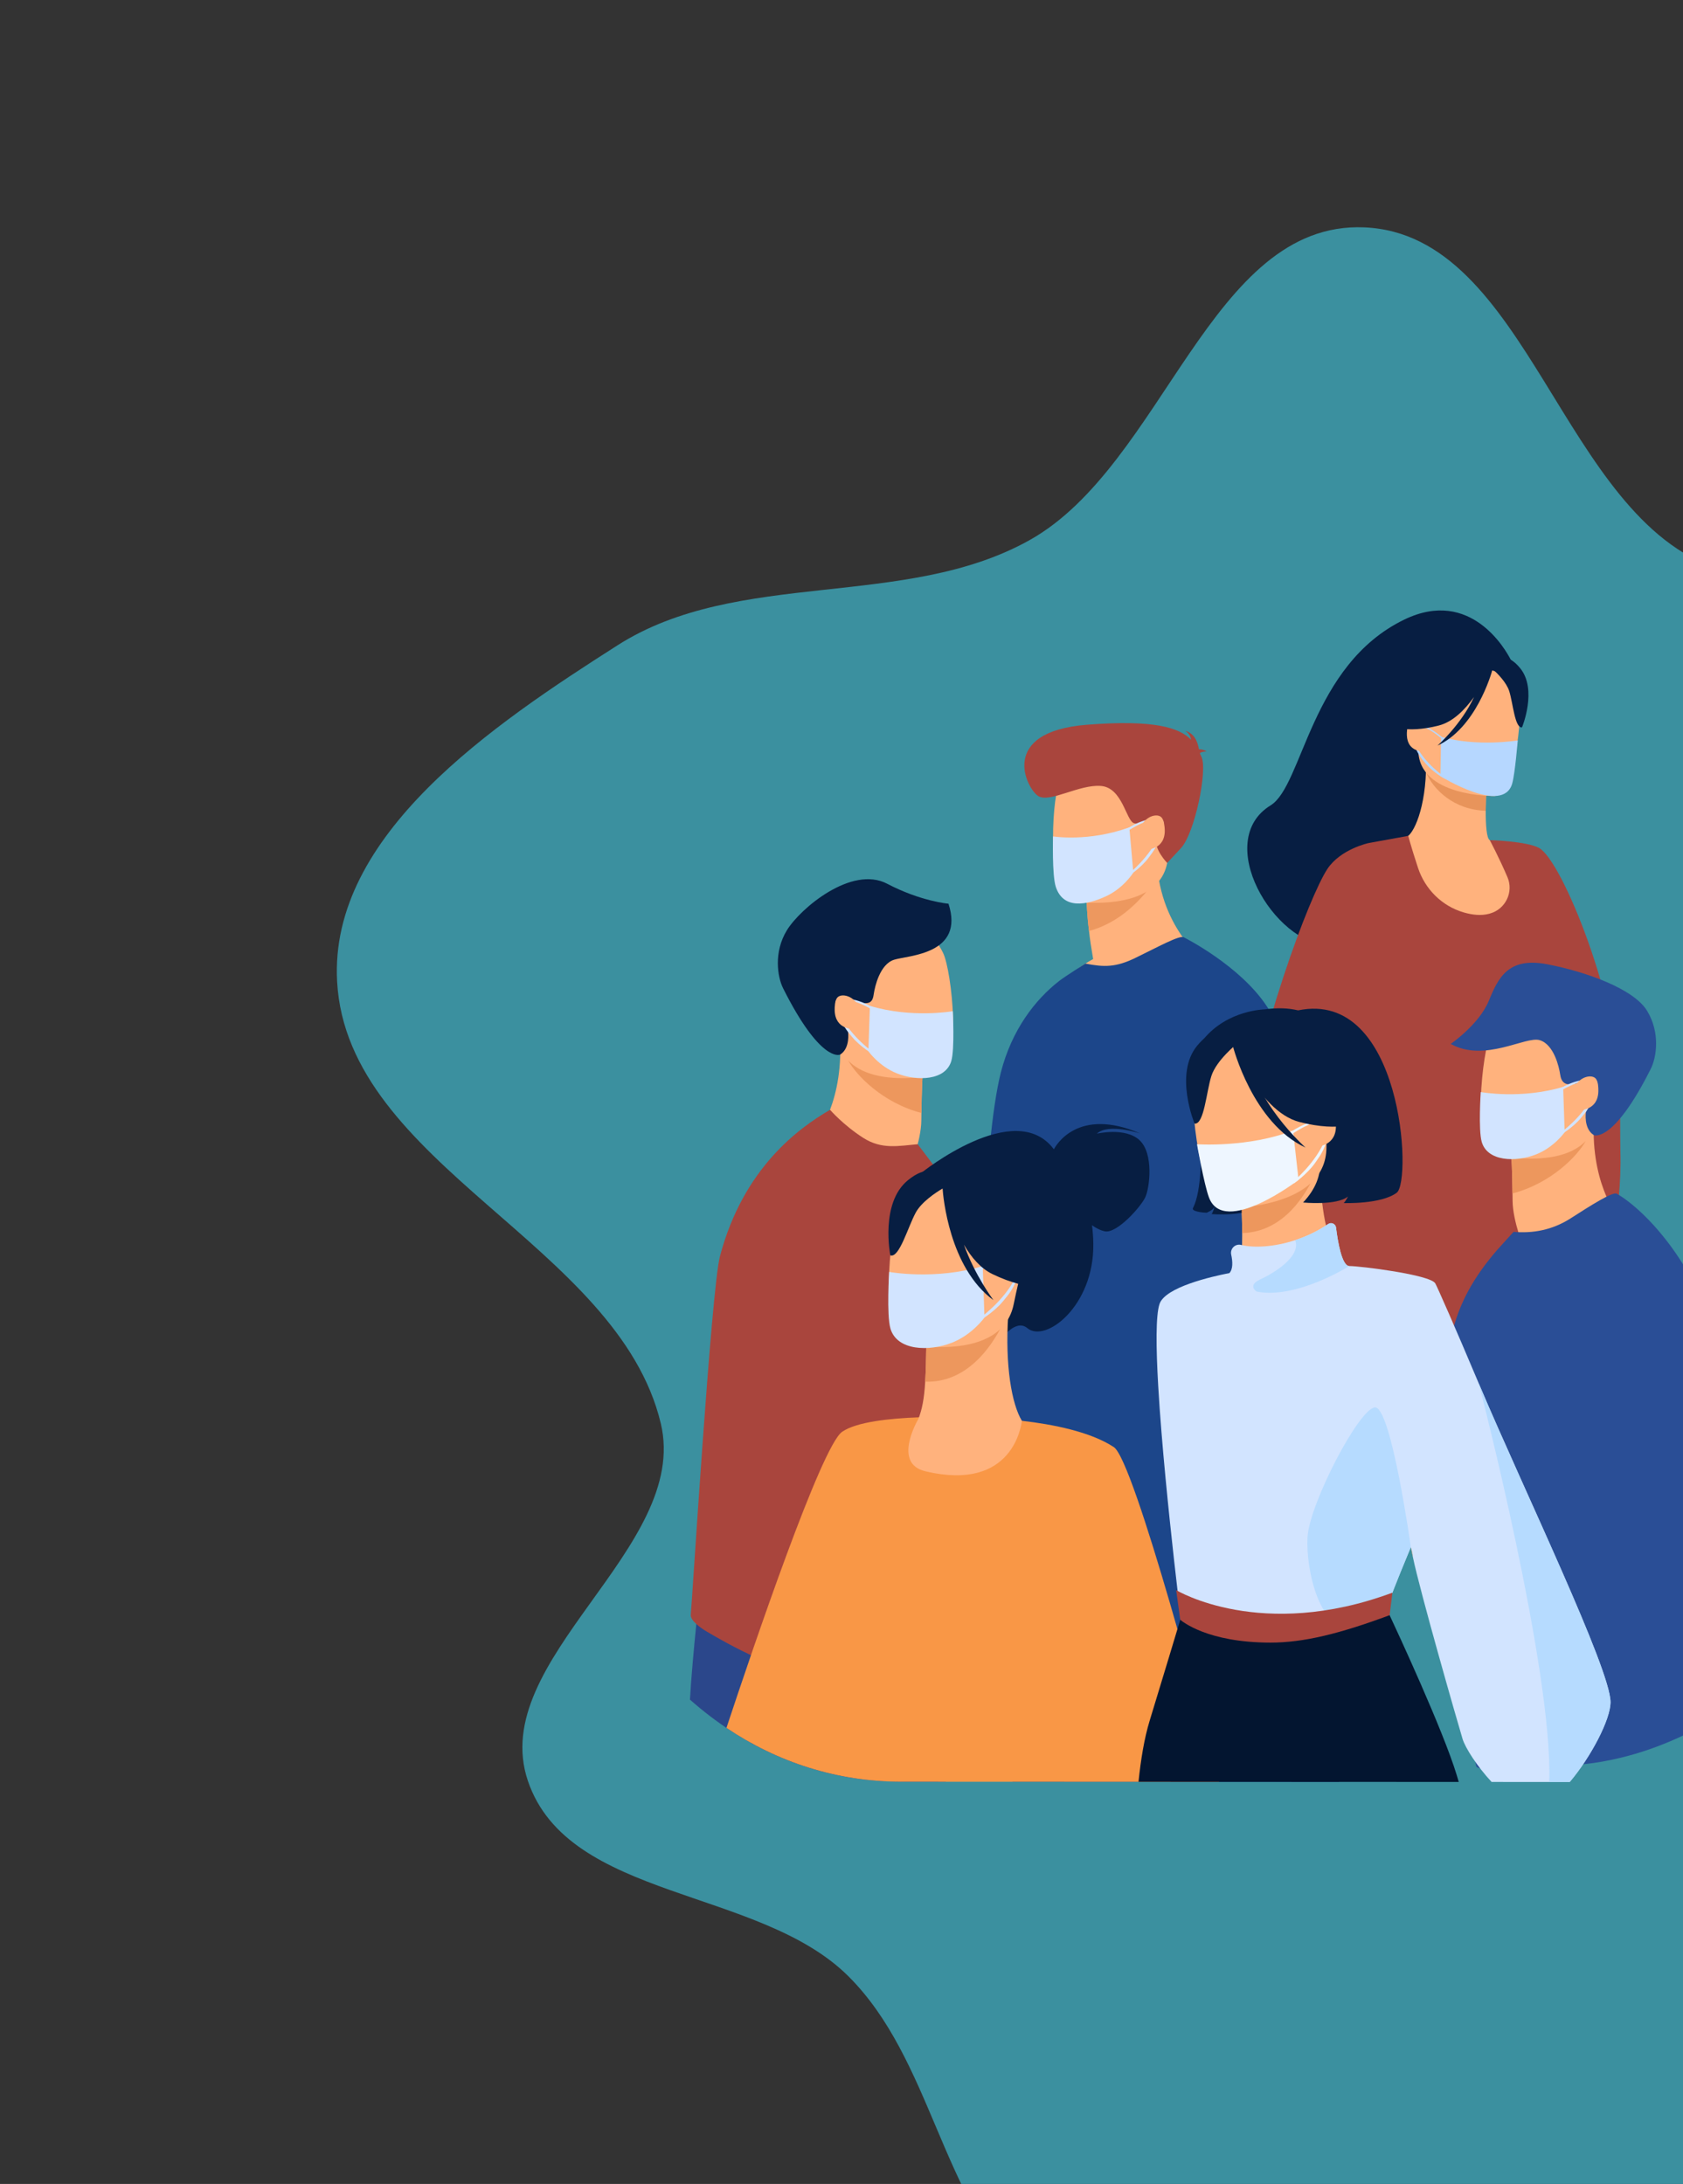 <svg width="783" height="1016" viewBox="0 0 783 1016" fill="none" xmlns="http://www.w3.org/2000/svg">
<rect x="0" y="0" width="783" height="1016" fill="#333333" stroke="none"/>
<path fill-rule="evenodd" clip-rule="evenodd" d="M799.364 264.672C869.754 287.776 950.171 199.794 1017.21 231.328C1077.96 259.904 1072.62 352.106 1107.38 409.561C1142.24 467.19 1234.8 506.21 1223.7 572.663C1210.34 652.655 1075.14 664.244 1051.88 741.937C1031.56 809.817 1122.7 873.586 1112.61 943.719C1103.22 1008.97 1062.31 1083.27 999.783 1104.09C928.836 1127.7 857.593 1045.16 783.274 1053.35C723.105 1059.97 688.772 1143.73 628.255 1145.01C569.887 1146.24 518.942 1100.36 476.952 1059.8C437.641 1021.82 433.457 958.112 394.801 919.466C353.252 877.93 264.501 884.158 245.604 828.515C226.424 772.037 321.276 720.204 307.425 662.186C287.534 578.863 161.587 542.243 156.843 456.704C153.049 388.29 229.585 337 287.348 300.167C343.426 264.408 420.969 283.755 479.005 251.273C541.509 216.29 563.128 102.779 634.676 105.772C711.54 108.986 726.272 240.681 799.364 264.672Z" fill="#3B909F"/>
<g clip-path="url(#clip0)">
<path d="M535.242 395.009C535.201 395.02 535.205 395.016 535.242 395.009V395.009Z" fill="#EBF3FA"/>
<path d="M623.065 828.958L516.92 828.916H515.54L471.01 828.902C469.749 812.816 468.463 796.603 467.233 781.157C463.864 738.813 460.9 702.21 459.884 689.656C459.639 686.649 459.506 685.022 459.506 685.022L504.033 682.306L577.904 661.691C577.904 661.691 578.489 666.686 579.291 674.07C580.787 687.851 583.032 709.962 583.603 723.466C584.479 744.2 603.196 803.5 619.124 823.26C620.465 824.924 621.779 826.831 623.065 828.958Z" fill="#1C468A"/>
<path d="M559.968 446.543C559.968 446.543 516.65 467.456 491.674 459.696C491.674 459.696 497.822 451.937 508.579 446.164C507.714 441.149 507.041 436.796 506.66 433.106C505.602 424.589 505.602 419.763 505.602 419.763L522.315 406.61L538.162 394.024C536.915 429.415 559.968 446.543 559.968 446.543Z" fill="#FFB27D"/>
<path d="M538.453 407.557C538.453 407.557 527.502 427.523 506.659 433.106C505.602 424.59 505.602 419.764 505.602 419.764L522.314 406.61L538.453 407.557Z" fill="#ED985F"/>
<path d="M497.983 419.185C497.983 419.185 539.308 425.949 543.186 400.53C547.064 375.113 555.012 358.865 528.792 353.475C502.572 348.081 495.951 357.018 492.564 365.195C489.173 373.368 487.334 416.77 497.983 419.185Z" fill="#FFB27D"/>
<path d="M558.208 350.433C558.583 350.001 559.448 349.654 561.374 349.549C561.374 349.549 559.837 348.586 557.777 348.536C557.374 345.859 555.948 341.117 551.342 339.964C551.342 339.964 553.818 341.285 554.141 344.135C548.802 338.65 537.365 334.658 505.694 337.16C463.956 340.458 477.712 367.192 483.114 370.381C488.519 373.567 502.118 364.83 512.185 365.629C522.253 366.428 523.836 381.716 527.584 382.981C529.707 383.696 531.333 382.385 535.953 380.296C540.574 378.208 539.337 384.926 538.002 389.91C536.668 394.89 543.019 401.461 543.019 401.461C543.019 401.461 543.019 401.461 549.436 394.547C555.854 387.632 561.9 358.35 558.982 352.108C558.726 351.551 558.47 350.993 558.208 350.433Z" fill="#A9453D"/>
<path d="M631.783 615.309C631.367 605.342 608.825 497.684 589.38 468.142C576.842 449.097 550.815 436.081 550.815 436.081C549.088 434.756 538.229 440.802 528.238 445.624C519.113 450.068 513.617 449.97 504.971 448.27C504.971 448.27 495.604 454.144 492.704 456.408C481.529 465.135 470.701 479.123 465.615 498.994C461.39 515.835 458.889 546.305 457.544 577.91C456.872 592.294 456.392 606.681 456.199 620.398V620.871C456.104 622.291 456.104 623.71 456.104 625.126C455.624 660.233 456.104 688.148 456.777 688.621C457.544 689.287 458.409 689.662 459.369 689.662C468.782 689.47 496.161 694.678 519.309 692.312C538.905 690.419 556.196 684.745 574.73 676.604C577.231 675.472 582.896 672.447 582.801 669.791C582.706 666.766 582.416 662.504 582.034 657.019C581.813 653.911 581.561 650.434 581.312 646.621C580.307 631.249 579.287 610.448 579.886 586.809C588.224 598.925 594.441 607.589 595.068 608.934C597.233 613.582 593.818 685.898 593.818 685.898C598.232 694.537 615.34 695.666 615.34 695.666C615.34 695.666 632.2 625.28 631.783 615.309Z" fill="#1C468A"/>
<path d="M489.919 389.107C489.919 389.107 506.337 391.816 525.411 384.901L527.268 405.944C527.268 405.944 522.742 413.206 514.538 416.966C505.321 421.193 494.644 423.089 491.197 412.571C489.386 407.048 489.919 389.107 489.919 389.107Z" fill="#D2E4FF"/>
<path d="M525.177 407.423L524.924 406.641C525.117 406.578 534.989 398.633 539.013 388.964C540.099 386.356 541.203 382.214 539.865 381.793C533.409 379.764 523.341 387.818 524.473 386.542L524.644 385.343C525.184 385.052 533.864 379.245 540.649 381.379C542.208 381.87 540.923 386.822 539.739 389.661C537.98 393.884 537.353 395.065 534.439 398.952C530.806 403.799 525.226 407.409 525.177 407.423Z" fill="#D2E4FF"/>
<path d="M530.025 387.755C530.725 380.356 537.938 377.892 540.302 380.184C541.578 381.422 541.84 384.67 541.889 385.992C542.212 395.241 533.591 395.206 533.591 395.206C533.591 395.206 529.783 390.303 530.025 387.755Z" fill="#FFB27D"/>
<path d="M702.842 306.872C700.659 302.585 684.332 273.23 653.337 288.234C609.606 309.402 606.19 365.411 591.131 374.671C564.329 391.15 592.399 439.039 618.811 440.167C645.224 441.296 672.558 400.588 672.558 400.588L688.9 350.705L701.714 349.805L704.281 341.52C712.296 321.658 708.012 312.02 702.842 306.872Z" fill="#071E42"/>
<path d="M721.072 568.42C704.296 568.227 658.648 567.354 647.677 563.695C634.162 559.181 631.062 545.947 631.062 544.538C631.062 544.233 632.169 538.023 633.924 528.406C637.43 521.036 639.178 516.599 639.287 511.909C639.346 509.617 639.007 507.269 638.299 504.497C636.845 498.844 633.84 491.414 629.387 479.101C627.815 474.773 626.743 470.322 626.077 465.825C620.816 430.407 641.291 392.124 654.01 389.52C657.548 388.581 663.545 375.789 663.472 355.185L665.069 355.496L691.853 360.803C691.853 360.803 691.243 369.239 691.226 377.18C691.208 383.797 691.604 390.078 693.111 390.87C695.037 391.038 696.176 391.157 696.176 391.157C696.176 391.157 696.2 391.192 696.253 391.259C701.353 391.588 714.896 392.797 716.686 396.456L711.736 411.499L710.3 415.876C714.094 424.025 717.625 433.456 719.373 442.978C719.863 445.673 720.21 448.368 720.385 451.057C720.536 453.345 720.546 455.529 720.445 457.638C719.373 482.189 703.931 497.028 720.539 550.135C722.921 557.755 722.904 563.765 721.072 568.42Z" fill="#FFB27D"/>
<path d="M691.857 360.799C691.857 360.799 691.248 369.235 691.23 377.18C676.241 376.756 666.818 367.139 663.57 359.559L691.857 360.799Z" fill="#E8945B"/>
<path d="M695.33 370.314C695.33 370.314 659.863 370.9 659.842 348.795C659.817 326.691 655.225 311.883 677.868 310.573C700.511 309.265 704.922 317.694 706.722 325.068C708.519 332.446 704.557 369.592 695.33 370.314Z" fill="#FFB27D"/>
<path d="M723.492 669.696C723.492 669.696 755.558 592.118 753.87 535.776C753.681 529.422 754.007 512.61 753.183 505.699C753.246 466.652 726.935 400.448 716.016 394.462C710.338 391.35 693.012 390.789 693.114 390.869C693.114 390.869 697.352 398.776 701.321 408.043C704.288 414.968 700.467 422.924 693.219 424.974C693.072 425.016 692.925 425.055 692.774 425.097C689.117 426.085 685.008 425.654 680.899 424.448C670.856 421.501 662.977 413.661 659.706 403.714C656.248 393.207 655.187 388.844 655.187 388.844L636.747 392.198V392.201C636.747 392.198 636.743 392.198 636.743 392.194C636.743 392.194 623.712 394.963 617.547 404.251C609.371 416.566 585.288 479.7 575.588 541.24C572.912 558.235 723.492 669.696 723.492 669.696Z" fill="#A9453D"/>
<path d="M706.113 344.457C706.113 344.457 687.326 347.576 670.438 342.774L670.123 361.052C670.123 361.052 699.447 379.43 703.566 364.413C704.897 359.562 706.113 344.457 706.113 344.457Z" fill="#B6D7FF"/>
<path d="M672.018 362.201L672.19 361.511C672.018 361.469 663.012 355.216 658.949 347.113C657.852 344.93 656.157 338.32 657.285 337.875C662.732 335.726 672.404 345.165 671.349 344.131L671.129 343.107C670.645 342.89 663.016 335.614 657.288 337.871C655.975 338.39 657.169 345.378 658.364 347.758C660.14 351.294 660.753 352.276 663.509 355.454C666.935 359.418 671.973 362.191 672.018 362.201Z" fill="#B6D7FF"/>
<path d="M664.88 342.834C663.822 336.491 657.447 334.805 655.545 336.932C654.522 338.078 654.49 340.9 654.532 342.042C654.82 350.047 662.26 349.486 662.26 349.486C662.26 349.486 665.245 345.021 664.88 342.834Z" fill="#FFB27D"/>
<path d="M707.195 310.79C701.306 303.651 696.963 305.862 694.763 308.049C695.393 306.581 695.726 305.697 695.726 305.697C687.897 292.506 661.337 310.678 661.337 310.678C658.801 327.626 646.586 337.338 646.586 337.338C646.586 337.338 653.494 341.607 669.422 337.51C675.899 335.842 681.462 330.269 685.777 324.244C679.92 336.981 668.77 346.874 668.77 346.874C686.573 338.642 693.719 313.87 694.43 311.252C696.595 313.197 700.861 317.424 702.165 321.563C703.934 327.192 704.729 338.779 708.102 338.386C708.102 338.386 715.416 320.761 707.195 310.79Z" fill="#071E42"/>
<path d="M753.87 567.686C753.87 567.686 734.211 591.021 709.178 581.257C709.178 581.257 703.794 568.226 703.717 558.619C703.707 557.438 703.693 556.292 703.675 555.202C703.542 544.387 703.178 538.317 703.178 538.317C703.178 538.317 703.185 538.313 703.202 538.31C704.341 537.833 741.473 522.584 741.441 523.849C740.803 553.106 753.87 567.686 753.87 567.686Z" fill="#FFB27D"/>
<path d="M737.71 530.827C734.13 537.469 721.845 550.457 703.671 555.203C703.538 544.387 703.174 538.317 703.174 538.317C703.174 538.317 703.181 538.313 703.198 538.31C704.228 538.036 738.775 528.872 737.71 530.827Z" fill="#ED975D"/>
<path d="M695.402 537.192C695.402 537.192 737.158 547.012 742.871 520.902C748.584 494.792 757.822 478.474 731.402 471.1C704.982 463.726 697.605 472.551 693.58 480.801C689.555 489.054 684.686 533.964 695.402 537.192Z" fill="#FFB27D"/>
<path d="M741.442 528.017C742.013 528.381 750.998 531.143 768.012 497.231C770.685 491.907 772.503 480.391 766.274 470.213C760.05 460.039 737.97 452.037 719.628 448.554C701.287 445.074 696.883 455.398 692.564 465.776C688.031 476.669 674.934 485.641 674.934 485.641C690.75 494.48 709.802 481.838 716.402 483.916C723.002 485.995 725.335 496.404 725.829 499.737C726.323 503.073 727.86 507.079 737.735 502.274C745.666 498.416 739.137 514.632 737.809 517.453C737.809 517.453 736.681 524.967 741.442 528.017Z" fill="#2A4E96"/>
<path d="M672.88 664.095C673.132 677.932 673.934 693.486 675.017 709.282C675.083 710.218 675.15 711.157 675.216 712.093C675.91 721.878 676.663 731.688 677.525 741.255C677.872 745.09 678.24 748.882 678.625 752.607L678.684 753.108C678.712 754.503 678.884 756.014 679.038 757.395C682.562 793.224 686.254 821.528 686.941 821.962C687.761 822.509 688.682 822.779 689.691 822.663C699.082 821.482 727.099 823.613 750.041 818.622C769.398 814.536 786.066 806.794 803.728 796.35C806.071 794.962 811.417 791.289 810.982 788.548C810.555 785.531 800.134 632.241 795.902 616.988C788.038 588.652 766.715 563.814 752.216 555.326C750.321 554.264 740.127 560.755 730.764 566.765C722.118 572.313 713.014 573.845 704.162 573.07L696.371 581.692C686.938 592.665 676.887 607.277 674.145 628.046C673.938 629.581 673.763 631.21 673.616 632.942C672.848 641.395 672.666 652.106 672.88 664.095Z" fill="#2A4E96"/>
<path d="M688.906 508.05C688.906 508.05 707.812 511.482 727.236 505.618L727.944 526.731C727.944 526.731 723.029 533.737 714.632 537.045C705.199 540.764 692.031 540.385 689.365 531.245C687.733 525.665 688.906 508.05 688.906 508.05Z" fill="#D2E4FF"/>
<path d="M725.773 528.094L725.562 527.298C725.759 527.246 736.047 519.854 740.594 510.412C741.82 507.868 743.148 503.792 741.834 503.298C735.501 500.918 725.009 508.411 726.207 507.199L726.445 506.014C727.002 505.751 735.984 500.428 742.643 502.93C744.17 503.505 742.619 508.38 741.284 511.148C739.298 515.27 738.608 516.413 735.483 520.138C731.591 524.782 725.825 528.083 725.773 528.094Z" fill="#D2E4FF"/>
<path d="M731.685 508.719C732.788 501.37 740.123 499.302 742.362 501.724C743.567 503.027 743.654 506.287 743.626 507.608C743.444 516.86 734.837 516.356 734.837 516.356C734.837 516.356 731.306 511.253 731.685 508.719Z" fill="#FFB27D"/>
<path d="M378.492 530.253C378.492 530.253 398.151 553.587 423.184 543.827C423.184 543.827 428.568 530.796 428.645 521.19C428.652 520.009 428.669 518.863 428.687 517.773C428.82 506.957 429.184 500.887 429.184 500.887C429.184 500.887 429.177 500.883 429.16 500.88C428.021 500.403 390.889 485.154 390.921 486.419C391.562 515.673 378.492 530.253 378.492 530.253Z" fill="#FFB27D"/>
<path d="M394.651 493.394C398.231 500.035 410.516 513.024 428.686 517.769C428.819 506.953 429.184 500.883 429.184 500.883C429.184 500.883 429.177 500.88 429.159 500.876C428.133 500.603 393.586 491.438 394.651 493.394Z" fill="#ED975D"/>
<path d="M436.963 499.758C436.963 499.758 395.208 509.579 389.494 483.468C383.781 457.358 374.543 441.04 400.963 433.666C427.383 426.292 434.76 435.117 438.785 443.367C442.81 451.621 447.676 496.53 436.963 499.758Z" fill="#FFB27D"/>
<path d="M390.921 490.583C390.35 490.948 381.365 493.709 364.351 459.797C361.678 454.474 359.86 442.957 366.085 432.783C372.309 422.609 396.189 402.46 412.731 411.124C428.462 419.367 441.283 420.418 441.283 420.418C448.899 444.075 422.556 444.405 415.957 446.486C409.357 448.565 407.024 458.974 406.53 462.307C406.036 465.643 405.273 468.416 396.974 465.437C388.675 462.458 393.222 477.202 394.55 480.023C394.553 480.023 395.681 487.534 390.921 490.583Z" fill="#071E42"/>
<path d="M445.863 755.047C445.863 755.047 444.932 766.693 443.457 785.243C442.501 797.303 441.313 812.289 440.01 828.888C417.762 828.881 412.42 829.116 401.722 827.812C388.306 826.182 375.516 822.702 363.49 817.645C358.635 815.601 353.903 813.302 349.303 810.758C348.361 794.153 347.552 779.629 346.956 768.831C346.266 756.358 345.863 748.857 345.863 748.857L401.001 752.271L445.863 755.047Z" fill="#2B478B"/>
<path d="M429.52 760.353C429.52 760.353 425.841 769.585 419.655 784.68C414.951 796.161 408.796 811.035 401.72 827.816C373.429 824.378 345.444 812.363 321 790.683C321.564 780.509 322.797 767.054 323.953 755.506C325.305 742.041 326.563 731.173 326.563 731.173L400.998 752.268L429.52 760.353Z" fill="#2B478B"/>
<path d="M459.481 626.665C459.229 640.502 458.426 656.056 457.344 671.852C457.278 672.787 457.211 673.727 457.144 674.662C456.451 684.448 455.701 694.257 454.836 703.825C454.489 707.66 454.121 711.452 453.736 715.177L453.676 715.678C453.648 717.073 453.477 718.584 453.323 719.965C449.799 755.794 446.106 784.098 445.42 784.532C444.6 785.079 443.679 785.352 442.67 785.233C433.278 784.052 405.261 786.183 382.32 781.192C362.963 777.106 346.295 769.364 328.633 758.92C326.29 757.532 320.944 753.859 321.378 751.118C321.806 748.101 330.896 599.714 334.953 584.416C345.854 543.277 371.671 524.776 386.17 516.287C386.17 516.287 392.234 523.325 401.594 529.335C410.239 534.88 418.096 533.071 426.949 532.297L435.99 544.262C445.423 555.235 455.473 569.846 458.216 590.615C458.423 592.151 458.598 593.78 458.749 595.512C459.512 603.961 459.695 614.672 459.481 626.665Z" fill="#A9453D"/>
<path d="M443.275 470.428C443.275 470.428 424.142 473.803 404.717 467.939L404.01 489.052C404.01 489.052 408.924 496.054 417.321 499.366C426.755 503.085 439.923 502.706 442.588 493.566C444.221 487.983 443.275 470.428 443.275 470.428Z" fill="#D2E4FF"/>
<path d="M406.179 490.414L406.389 489.619C406.193 489.566 395.904 482.175 391.357 472.733C390.131 470.188 388.804 466.112 390.117 465.618C396.451 463.238 406.942 470.732 405.744 469.519L405.506 468.334C404.949 468.072 395.967 462.748 389.308 465.25C387.781 465.825 389.333 470.7 390.667 473.469C392.654 477.59 393.344 478.733 396.468 482.458C400.36 487.099 406.13 490.4 406.179 490.414Z" fill="#D2E4FF"/>
<path d="M400.266 471.037C399.163 463.688 391.827 461.62 389.589 464.042C388.384 465.346 388.296 468.605 388.324 469.926C388.506 479.179 397.113 478.674 397.113 478.674C397.113 478.674 400.648 473.571 400.266 471.037Z" fill="#FFB27D"/>
<path d="M490.307 534.676C491.193 532.959 501.411 514.78 530.521 527.309C530.521 527.309 515.641 522.343 510.288 527.394C510.288 527.394 523.487 524.264 530.139 530.411C536.792 536.558 534.925 552.414 532.851 556.942C530.774 561.467 519.592 573.94 514.054 572.832C511.955 572.415 509.85 571.269 508.046 570.008C508.393 572.689 508.617 575.573 508.656 578.696C509.023 607.564 486.422 624.948 477.938 617.847C472.498 613.295 465.747 623.062 465.747 623.062L428.465 545.779C428.465 545.779 472.221 510.375 490.307 534.676Z" fill="#071E42"/>
<path d="M419.314 828.878C389.28 828.878 361.557 819.716 337.975 803.833C350.417 766.255 382.133 672.742 391.805 666.076C398.475 661.478 413.923 659.841 427.55 659.347C440.844 658.867 452.404 659.469 452.404 659.469C452.404 659.469 462.314 659.487 474.97 660.917H474.974C475.114 660.934 475.254 660.952 475.397 660.966C475.422 660.966 475.443 660.969 475.46 660.973C489.728 662.61 507.334 666.041 518.204 673.215C527.785 679.538 561.641 807.72 567.187 828.93L419.314 828.878Z" fill="#F99746"/>
<path d="M475.398 660.931C470.777 653.322 467.502 635.525 469.061 611.767L466.115 616.743L430.941 621.471C430.941 621.471 431.053 632.466 430.437 642.769C429.957 650.827 428.99 655.646 427.259 660.125C427.13 660.135 427.126 660.146 427.238 660.16C426.702 661.071 415.297 680.813 430.437 684.43C471.548 694.261 475.24 662.526 475.394 660.991C475.524 660.977 475.531 660.956 475.398 660.931Z" fill="#FFB27D"/>
<path d="M430.938 621.471C430.938 621.471 431.051 632.462 430.438 642.769C449.914 643.428 461.292 626.318 466.116 616.743L430.938 621.471Z" fill="#ED975D"/>
<path d="M420.939 625.032C420.939 625.032 465.995 634.79 471.635 606.622C477.275 578.455 486.89 560.745 458.362 553.326C429.833 545.906 422.074 555.53 417.906 564.474C413.741 573.415 409.365 621.769 420.939 625.032Z" fill="#FFB27D"/>
<path d="M413.674 591.713C413.674 591.713 435.186 595.652 457.206 589L458.008 612.934C458.008 612.934 452.435 620.876 442.913 624.626C432.219 628.842 417.289 628.411 414.266 618.051C412.42 611.728 413.674 591.713 413.674 591.713Z" fill="#D2E4FF"/>
<path d="M455.553 614.486L455.314 613.586C455.539 613.526 467.204 605.143 472.357 594.443C473.747 591.558 475.254 586.936 473.765 586.375C466.584 583.676 454.687 592.172 456.047 590.798L456.316 589.452C456.947 589.154 467.13 583.115 474.683 585.954C476.417 586.606 474.655 592.133 473.141 595.273C470.892 599.945 470.108 601.242 466.566 605.465C462.149 610.729 455.609 614.472 455.553 614.486Z" fill="#D2E4FF"/>
<path d="M422.372 549.077C431.046 541.998 435.957 544.91 438.409 548.047C465.823 539.38 477.744 562.647 477.744 562.647C476.742 583.466 489.006 597.947 489.006 597.947C489.006 597.947 479.751 601.396 461.732 592.725C456.229 590.075 451.867 584.917 448.462 579.036C453.584 593.458 462.194 604.834 462.194 604.834C441.597 589.82 438.77 556.43 438.528 552.911C435.274 554.839 428.762 559.143 426.054 564.091C422.372 570.817 418.417 585.383 414.214 584.023C414.214 584.019 409.362 559.696 422.372 549.077Z" fill="#071E42"/>
<path d="M577.086 552.148C577.086 552.498 578.193 567.183 577.846 579.253C577.787 581.388 577.678 583.417 577.51 585.215H622.327C620.365 581.847 618.393 576.737 616.901 570.116C616.186 566.955 615.584 563.447 615.146 559.62C614.624 555.106 614.326 550.146 614.347 544.784L577.086 552.148Z" fill="#FFB27D"/>
<path d="M603.932 470.035C599.498 468.97 594.331 468.718 588.319 469.58C588.319 469.58 571.12 469.829 559.966 483.423C553.808 490.931 563.609 545.184 555.006 562.031C554.239 563.531 559.318 564.158 561.402 564.158C561.402 564.158 564.447 562.998 565.046 561.313C565.046 561.313 564.447 563.955 563.665 564.796C563.665 564.796 580.403 566.38 588.761 560.061C593.304 556.623 598.282 548.559 601.494 540.34L614.151 541.23C614.287 546.677 612.336 552.908 606.251 559.42C606.251 559.42 621.868 560.952 627.154 556.627C627.154 556.627 626.113 558.737 625.15 559.683C625.15 559.683 642.609 560.31 649.815 554.864C657.017 549.411 652.386 460.043 603.932 470.035Z" fill="#071E42"/>
<path d="M577.086 552.148C577.086 552.148 577.885 563.22 577.909 573.653C597.589 573.099 607.989 555.138 612.253 545.181L577.086 552.148Z" fill="#ED975D"/>
<path d="M570.513 562.024C570.513 562.024 617.072 562.791 617.107 533.776C617.138 504.76 623.17 485.316 593.444 483.599C563.717 481.881 557.93 492.946 555.566 502.629C553.198 512.313 558.4 561.078 570.513 562.024Z" fill="#FFB27D"/>
<path d="M575.395 485.653C575.395 485.653 565.874 493.254 563.555 500.642C561.232 508.03 560.188 523.241 555.757 522.726C555.757 522.726 546.152 499.587 556.948 486.497C568.392 472.615 575.395 485.653 575.395 485.653Z" fill="#071E42"/>
<path d="M678.673 828.98L646.218 828.966L623.063 828.955L540.914 828.924L529.68 828.92C530.748 818.557 532.384 808.617 534.854 800.532C542.364 775.922 546.837 761.065 548.554 755.346C548.782 754.585 548.96 753.986 549.093 753.548V753.544C549.272 752.941 549.363 752.643 549.363 752.643C549.363 752.643 585.02 761.595 623.031 755.934C628.468 755.125 633.95 754.017 639.383 752.542H639.387C641.632 751.932 643.867 751.259 646.084 750.523C646.088 750.52 646.088 750.52 646.091 750.52C646.091 750.52 646.235 750.828 646.508 751.41C649.787 758.416 671.432 804.966 677.738 825.833C678.042 826.835 678.354 827.886 678.673 828.98Z" fill="#031530"/>
<path d="M693.959 828.986C687.181 821.721 681.685 813.082 680.434 808.936C677.898 800.5 660.838 741.119 657.36 724.524C656.733 721.513 656.379 719.751 656.379 719.751C656.379 719.751 656.379 719.754 656.376 719.761C656.369 719.772 656.362 719.789 656.351 719.817C656.347 719.831 656.34 719.838 656.333 719.856C656.319 719.898 656.295 719.947 656.27 720.01C656.246 720.07 656.218 720.136 656.183 720.217C656.158 720.276 656.134 720.339 656.102 720.413C656.088 720.452 656.067 720.494 656.05 720.539C654.305 724.706 648.259 739.346 647.029 743.043C646.62 744.228 646.599 744.406 646.55 744.757C646.287 746.793 646.168 749.106 646.094 750.407V750.42C646.091 750.487 646.087 750.526 646.087 750.526C646.087 750.526 594.512 776.569 549.362 752.649C549.362 752.649 549.222 751.532 548.977 749.492V749.488C548.714 747.322 548.329 744.115 547.856 740.106C545.943 723.746 542.616 693.959 540.381 666.461C540.377 666.454 540.377 666.451 540.377 666.447C539.768 658.936 539.239 651.594 538.846 644.746C538.846 644.742 538.846 644.742 538.846 644.742C538.843 644.739 538.843 644.735 538.846 644.732C537.795 626.577 537.683 611.885 539.456 606.618C542.087 598.809 563.448 593.91 571.957 592.252C573.691 590.401 573.505 586.89 572.804 583.669C572.209 580.89 574.707 578.45 577.453 579.158C577.579 579.193 577.709 579.221 577.842 579.253C583.226 580.529 592.575 580.224 602.573 576.936C608.444 574.995 613.579 572.422 617.93 569.429C619.38 568.437 621.349 569.352 621.57 571.09C622.351 577.42 624.26 588.975 627.749 588.975C632.552 588.947 665.34 592.974 667.746 597.032C668.583 598.448 677.106 617.742 687.868 643.305C687.868 643.305 687.878 643.323 687.885 643.372C688.085 643.849 688.288 644.329 688.498 644.816C708.9 693.016 749.275 776.541 749.275 791.857C749.275 799.9 740.244 817.228 730.303 828.997L693.959 828.986Z" fill="#D2E4FF"/>
<path d="M656.38 719.755C656.38 719.755 646.876 742.444 646.578 744.561C646.445 745.514 646.329 746.822 646.242 747.975C641.649 751.725 636.094 754.571 630.433 756.291C614.354 761.166 607.369 730.332 608.329 714.95C609.289 699.567 632.027 655.656 639.6 654.742C647.167 653.834 656.38 719.755 656.38 719.755Z" fill="#B6DBFF"/>
<path d="M657.362 724.521C656.738 721.51 656.381 719.751 656.381 719.751C656.882 721.377 657.208 722.965 657.362 724.521Z" fill="#E58638"/>
<path d="M591.116 764.162C561.768 764.162 549.991 754.237 549.098 753.546L547.199 739.717C547.479 739.924 586.86 763.584 647.805 740.926L646.513 751.402C623.074 760.121 606.358 764.162 591.116 764.162Z" fill="#A9453D"/>
<path d="M749.279 791.861C749.279 799.904 740.248 817.231 730.307 829L720.757 828.997C722.642 777.88 688.761 646.253 687.889 643.372C688.088 643.849 688.292 644.329 688.502 644.816C708.907 693.017 749.279 776.541 749.279 791.861Z" fill="#B6DBFF"/>
<path d="M627.753 588.975C627.753 588.975 603.201 604.533 584.624 600.85C584.624 600.85 580.165 598.032 586.316 595.196C592.093 592.543 605.527 584.689 602.577 576.937C607.681 575.272 612.946 572.833 617.934 569.426C619.385 568.434 621.357 569.349 621.577 571.091C622.352 577.417 624.264 588.975 627.753 588.975Z" fill="#B6DBFF"/>
<path d="M556.887 532.314C556.887 532.314 580.896 533.99 601.567 525.929L604.149 548.885C604.149 548.885 569.452 575.517 562.474 557.117C560.222 551.177 556.887 532.314 556.887 532.314Z" fill="#EEF6FF"/>
<path d="M601.906 550.56L601.608 549.712C601.818 549.639 612.401 540.695 616.548 530.016C617.666 527.138 618.766 522.579 617.291 522.151C610.18 520.101 599.387 529.171 600.588 527.748L600.746 526.434C601.331 526.101 610.667 519.523 618.142 521.678C619.858 522.172 618.583 527.622 617.364 530.755C615.553 535.417 614.898 536.724 611.812 541.052C607.966 546.449 601.962 550.543 601.906 550.56Z" fill="#EEF6FF"/>
<path d="M608.573 525.337C609.144 517.227 616.966 514.346 619.611 516.792C621.037 518.11 621.412 521.657 621.496 523.1C622.091 533.205 612.665 533.394 612.665 533.394C612.665 533.394 608.373 528.133 608.573 525.337Z" fill="#FFB27D"/>
<path d="M573.627 486.803C573.627 486.803 582.71 522.453 607.396 533.868C607.396 533.868 582.71 511.966 580.615 488.432C578.517 464.901 573.627 486.803 573.627 486.803Z" fill="#071E42"/>
<path d="M572.238 482.888C572.238 482.888 584.986 516.929 604.55 521.965C624.114 526.998 632.602 521.755 632.602 521.755C632.602 521.755 617.595 509.828 614.481 489.007C614.478 489.007 581.854 466.685 572.238 482.888Z" fill="#071E42"/>
</g>
<defs>
<clipPath id="clip0">
<rect width="490" height="545" fill="white" transform="translate(321 284)"/>
</clipPath>
</defs>
</svg>
